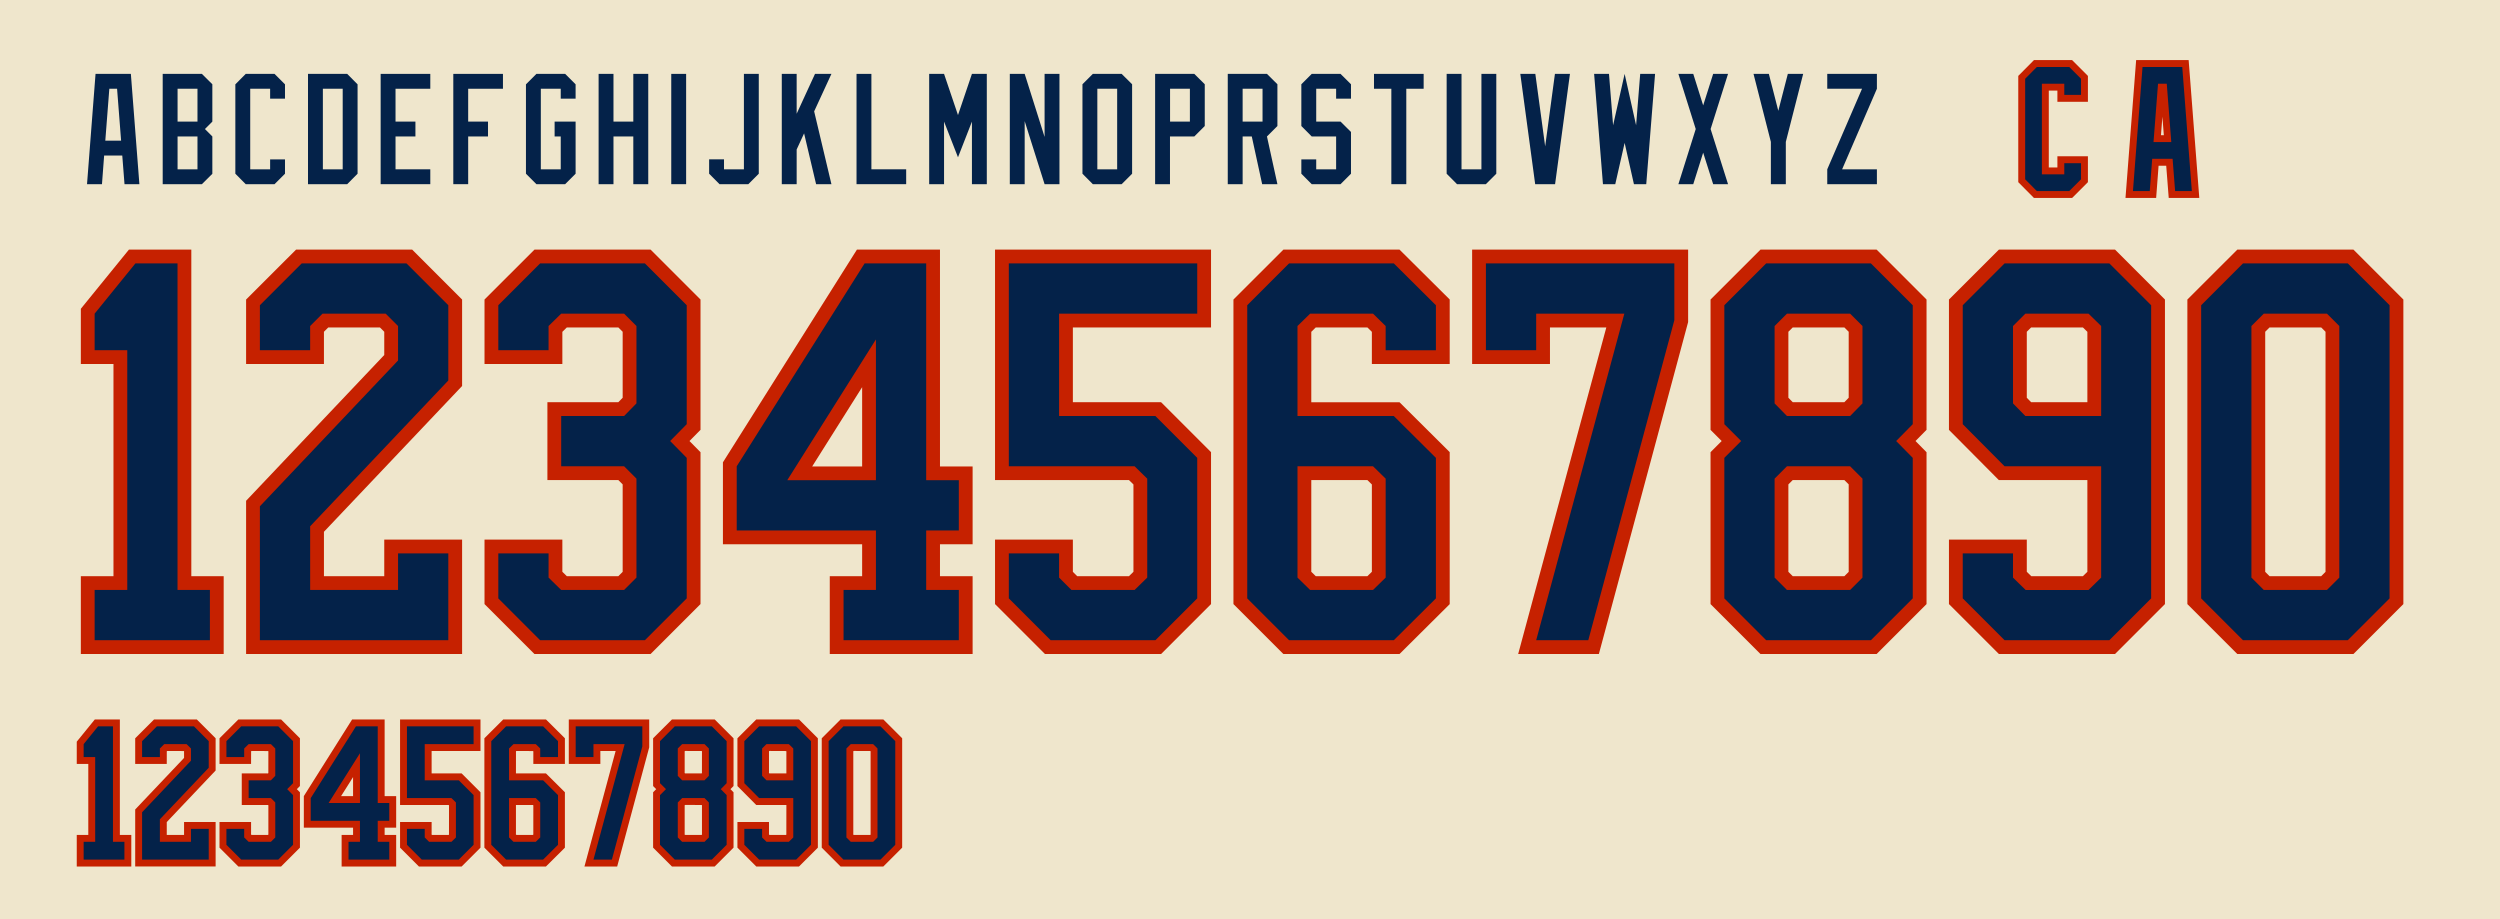 <?xml version="1.0" encoding="UTF-8" standalone="no"?>
<!-- Created with Inkscape (http://www.inkscape.org/) -->

<svg
   width="68in"
   height="25in"
   viewBox="0 0 1727.2 635"
   version="1.1"
   id="svg1"
   inkscape:version="1.4 (86a8ad7, 2024-10-11)"
   sodipodi:docname="Rangers 2012 Winter Classic.svg"
   xmlns:inkscape="http://www.inkscape.org/namespaces/inkscape"
   xmlns:sodipodi="http://sodipodi.sourceforge.net/DTD/sodipodi-0.dtd"
   xmlns="http://www.w3.org/2000/svg"
   xmlns:svg="http://www.w3.org/2000/svg">
  <sodipodi:namedview
     id="namedview1"
     pagecolor="#efe6cc"
     bordercolor="#000000"
     borderopacity="0.25"
     inkscape:showpageshadow="2"
     inkscape:pageopacity="0.0"
     inkscape:pagecheckerboard="0"
     inkscape:deskcolor="#d1d1d1"
     inkscape:document-units="mm"
     showguides="false"
     inkscape:zoom="0.10507209"
     inkscape:cx="2360.2842"
     inkscape:cy="518.69149"
     inkscape:window-width="1920"
     inkscape:window-height="1094"
     inkscape:window-x="-11"
     inkscape:window-y="-11"
     inkscape:window-maximized="1"
     inkscape:current-layer="layer2" />
  <defs
     id="defs1" />
  <g
     inkscape:groupmode="layer"
     id="layer2"
     inkscape:label="Background"
     sodipodi:insensitive="true">
    <rect
       style="fill:#efe6cc;fill-opacity:1;stroke-width:1.159;paint-order:markers stroke fill"
       id="rect127"
       width="1727.2"
       height="635"
       x="2.4414063e-05"
       y="0" />
  </g>
  <g
     inkscape:label="Layer 1"
     inkscape:groupmode="layer"
     id="layer1"
     transform="translate(16.493,33.142)">
    <g
       id="g127"
       inkscape:label="Letters"
       transform="translate(-37.772,-21.404)">
      <path
         style="font-size:109.591px;font-family:'NHL New York Rangers';-inkscape-font-specification:'NHL New York Rangers';letter-spacing:0px;word-spacing:-284.659px;fill:#042249;stroke-width:1.076;paint-order:markers stroke fill"
         d="m 1317.994,49.58 -24.027,55.652 h 24.027 v 10.274 h -34.301 v -10.274 l 24.026,-55.652 h -24.026 V 39.306 h 34.301 z"
         id="path127" />
      <path
         style="font-size:109.591px;font-family:'NHL New York Rangers';-inkscape-font-specification:'NHL New York Rangers';letter-spacing:0px;word-spacing:-284.659px;fill:#042249;stroke-width:1.076;paint-order:markers stroke fill"
         d="m 1267.051,39.306 -11.986,46.983 v 29.217 h -10.328 V 86.289 l -11.987,-46.983 h 10.595 l 6.528,25.525 6.582,-25.525 z"
         id="path126" />
      <path
         style="font-size:109.591px;font-family:'NHL New York Rangers';-inkscape-font-specification:'NHL New York Rangers';letter-spacing:0px;word-spacing:-284.659px;fill:#042249;stroke-width:1.076;paint-order:markers stroke fill"
         d="m 1197.968,61.085 6.903,-21.779 h 10.274 l -12.04,38.1 12.04,38.1 h -10.274 l -6.903,-21.779 -6.849,21.779 h -10.274 l 11.987,-38.1 -11.987,-38.1 h 10.274 z"
         id="path125" />
      <path
         style="font-size:109.591px;font-family:'NHL New York Rangers';-inkscape-font-specification:'NHL New York Rangers';letter-spacing:0px;word-spacing:-284.659px;fill:#042249;stroke-width:1.076;paint-order:markers stroke fill"
         d="m 1151.628,74.837 2.836,-35.531 h 10.274 l -6.1,76.2 h -8.508 l -6.421,-28.521 -6.475,28.521 h -8.508 l -6.1,-76.2 h 10.274 l 2.836,35.531 7.973,-35.531 z"
         id="path124" />
      <path
         style="font-size:109.591px;font-family:'NHL New York Rangers';-inkscape-font-specification:'NHL New York Rangers';letter-spacing:0px;word-spacing:-284.659px;fill:#042249;stroke-width:1.076;paint-order:markers stroke fill"
         d="m 1082.009,39.306 6.796,50.087 6.742,-50.087 h 10.381 l -10.274,76.2 h -13.752 l -10.274,-76.2 z"
         id="path123" />
      <path
         style="font-size:109.591px;font-family:'NHL New York Rangers';-inkscape-font-specification:'NHL New York Rangers';letter-spacing:0px;word-spacing:-284.659px;fill:#042249;stroke-width:1.076;paint-order:markers stroke fill"
         d="M 1044.766,105.232 V 39.306 h 10.274 v 68.976 l -7.224,7.224 h -19.906 l -7.171,-7.224 V 39.306 h 10.274 v 65.926 z"
         id="path122" />
      <path
         style="font-size:109.591px;font-family:'NHL New York Rangers';-inkscape-font-specification:'NHL New York Rangers';letter-spacing:0px;word-spacing:-284.659px;fill:#042249;stroke-width:1.076;paint-order:markers stroke fill"
         d="m 970.546,39.306 h 34.301 V 49.58 H 992.86 V 115.506 H 982.532 V 49.58 h -11.987 z"
         id="path121" />
      <path
         style="font-size:109.591px;font-family:'NHL New York Rangers';-inkscape-font-specification:'NHL New York Rangers';letter-spacing:0px;word-spacing:-284.659px;fill:#042249;stroke-width:1.076;paint-order:markers stroke fill"
         d="M 920.352,75.319 V 46.476 l 7.171,-7.171 h 19.906 l 7.224,7.171 v 9.953 H 944.379 V 49.58 H 930.626 V 72.269 h 16.803 l 7.224,7.171 v 28.843 l -7.224,7.224 h -19.906 l -7.171,-7.224 v -9.9 h 10.274 v 6.849 h 13.752 V 82.543 h -16.856 z"
         id="path120" />
      <path
         id="path118"
         style="font-size:109.591px;font-family:'NHL New York Rangers';-inkscape-font-specification:'NHL New York Rangers';letter-spacing:0px;word-spacing:-284.659px;fill:#042249;stroke-width:1.076;paint-order:markers stroke fill"
         d="M 869.516,39.306 V 115.506 H 879.791 V 82.543 h 6.314 l 7.171,32.963 h 10.541 l -7.224,-32.963 7.224,-7.224 V 46.476 l -7.224,-7.17 z m 10.274,10.274 h 13.752 V 72.269 H 879.791 Z" />
      <path
         id="path116"
         style="font-size:109.591px;font-family:'NHL New York Rangers';-inkscape-font-specification:'NHL New York Rangers';letter-spacing:0px;word-spacing:-284.659px;fill:#042249;stroke-width:1.076;paint-order:markers stroke fill"
         d="m 819.323,39.306 v 76.2 h 10.274 V 82.543 h 16.803 l 7.224,-7.224 V 46.476 l -7.224,-7.17 z m 10.328,10.274 h 13.699 V 72.269 H 829.65 Z" />
      <path
         id="path114"
         style="font-size:109.591px;font-family:'NHL New York Rangers';-inkscape-font-specification:'NHL New York Rangers';letter-spacing:0px;word-spacing:-284.659px;fill:#042249;stroke-width:1.076;paint-order:markers stroke fill"
         d="m 776.3,39.306 -7.171,7.17 v 61.806 l 7.171,7.224 h 19.906 l 7.224,-7.224 V 46.476 l -7.224,-7.17 z m 3.104,10.274 h 13.699 V 105.232 h -13.699 z" />
      <path
         style="font-size:109.591px;font-family:'NHL New York Rangers';-inkscape-font-specification:'NHL New York Rangers';letter-spacing:0px;word-spacing:-284.659px;fill:#042249;stroke-width:1.076;paint-order:markers stroke fill"
         d="M 742.962,39.306 H 753.236 V 115.506 H 742.962 L 729.21,71.948 V 115.506 H 718.936 V 39.306 h 10.274 l 13.752,43.558 z"
         id="path113" />
      <path
         style="font-size:109.591px;font-family:'NHL New York Rangers';-inkscape-font-specification:'NHL New York Rangers';letter-spacing:0px;word-spacing:-284.659px;fill:#042249;stroke-width:1.076;paint-order:markers stroke fill"
         d="M 683.137,96.937 673.505,72.269 v 43.237 H 663.231 V 39.306 h 10.274 l 9.632,28.468 9.632,-28.468 h 10.274 V 115.506 H 692.769 V 72.269 Z"
         id="path112" />
      <path
         style="font-size:109.591px;font-family:'NHL New York Rangers';-inkscape-font-specification:'NHL New York Rangers';letter-spacing:0px;word-spacing:-284.659px;fill:#042249;stroke-width:1.076;paint-order:markers stroke fill"
         d="m 613.037,39.306 h 10.274 v 65.926 h 24.027 v 10.274 h -34.301 z"
         id="path111" />
      <path
         style="font-size:109.591px;font-family:'NHL New York Rangers';-inkscape-font-specification:'NHL New York Rangers';letter-spacing:0px;word-spacing:-284.659px;fill:#042249;stroke-width:1.076;paint-order:markers stroke fill"
         d="m 561.399,39.306 h 10.274 v 27.558 l 12.682,-27.558 h 11.344 l -11.933,25.899 11.933,50.301 H 585.104 l -8.294,-35.103 -5.137,11.13 v 23.973 h -10.274 z"
         id="path110" />
      <path
         style="font-size:109.591px;font-family:'NHL New York Rangers';-inkscape-font-specification:'NHL New York Rangers';letter-spacing:0px;word-spacing:-284.659px;fill:#042249;stroke-width:1.076;paint-order:markers stroke fill"
         d="M 535.232,105.232 V 39.306 h 10.274 v 68.976 l -7.224,7.224 h -19.906 l -7.171,-7.224 v -9.953 h 10.274 v 6.903 z"
         id="path109" />
      <path
         style="font-size:109.591px;font-family:'NHL New York Rangers';-inkscape-font-specification:'NHL New York Rangers';letter-spacing:0px;word-spacing:-284.659px;fill:#042249;stroke-width:1.076;paint-order:markers stroke fill"
         d="m 485.038,39.306 h 10.274 v 76.2 h -10.274 z"
         id="path108" />
      <path
         style="font-size:109.591px;font-family:'NHL New York Rangers';-inkscape-font-specification:'NHL New York Rangers';letter-spacing:0px;word-spacing:-284.659px;fill:#042249;stroke-width:1.076;paint-order:markers stroke fill"
         d="M 458.818,72.269 V 39.306 h 10.328 V 115.506 H 458.818 V 82.543 H 445.119 V 115.506 H 434.845 V 39.306 h 10.274 V 72.269 Z"
         id="path107" />
      <path
         style="font-size:109.591px;font-family:'NHL New York Rangers';-inkscape-font-specification:'NHL New York Rangers';letter-spacing:0px;word-spacing:-284.659px;fill:#042249;stroke-width:1.076;paint-order:markers stroke fill"
         d="M 384.651,108.282 V 46.53 l 7.224,-7.224 h 19.853 l 7.224,7.224 v 9.9 h -10.274 v -6.849 h -13.752 v 55.652 h 13.752 V 82.543 h -4.227 V 72.269 h 14.502 v 36.013 l -7.224,7.224 h -19.853 z"
         id="path106" />
      <path
         style="font-size:109.591px;font-family:'NHL New York Rangers';-inkscape-font-specification:'NHL New York Rangers';letter-spacing:0px;word-spacing:-284.659px;fill:#042249;stroke-width:1.076;paint-order:markers stroke fill"
         d="m 334.458,39.306 h 34.301 V 49.58 H 344.732 V 72.269 h 13.699 v 10.274 h -13.699 v 32.963 h -10.274 z"
         id="path105" />
      <path
         style="font-size:109.591px;font-family:'NHL New York Rangers';-inkscape-font-specification:'NHL New York Rangers';letter-spacing:0px;word-spacing:-284.659px;fill:#042249;stroke-width:1.076;paint-order:markers stroke fill"
         d="m 284.264,39.306 h 34.301 V 49.58 H 294.538 V 72.269 h 13.752 v 10.274 h -13.752 v 22.689 h 24.027 v 10.274 h -34.301 z"
         id="path104" />
      <path
         id="path102"
         style="font-size:109.591px;font-family:'NHL New York Rangers';-inkscape-font-specification:'NHL New York Rangers';letter-spacing:0px;word-spacing:-284.659px;fill:#042249;stroke-width:1.076;paint-order:markers stroke fill"
         d="m 234.07,39.306 v 76.2 h 27.077 l 7.171,-7.224 V 46.53 l -7.171,-7.224 z m 10.274,10.274 h 13.699 V 105.232 h -13.699 z" />
      <path
         style="font-size:109.591px;font-family:'NHL New York Rangers';-inkscape-font-specification:'NHL New York Rangers';letter-spacing:0px;word-spacing:-284.659px;fill:#042249;stroke-width:1.076;paint-order:markers stroke fill"
         d="M 183.877,108.282 V 46.53 l 7.171,-7.224 h 19.906 l 7.224,7.224 v 9.9 h -10.274 v -6.849 h -13.752 v 55.652 h 13.752 v -6.849 h 10.274 v 9.9 l -7.224,7.224 h -19.906 z"
         id="path101" />
      <path
         id="path99"
         style="font-size:109.591px;font-family:'NHL New York Rangers';-inkscape-font-specification:'NHL New York Rangers';letter-spacing:0px;word-spacing:-284.659px;fill:#042249;stroke-width:1.076;paint-order:markers stroke fill"
         d="m 133.684,39.306 v 76.2 h 27.076 l 7.224,-7.171 V 82.543 l -5.137,-5.137 5.137,-5.137 V 46.476 l -7.224,-7.17 z m 10.274,10.274 h 13.753 v 22.689 h -13.753 z m 0,32.963 h 13.753 V 105.232 h -13.753 z" />
      <path
         id="text97"
         style="font-size:109.591px;font-family:'NHL New York Rangers';-inkscape-font-specification:'NHL New York Rangers';letter-spacing:0px;word-spacing:-284.659px;fill:#042249;stroke-width:1.076;paint-order:markers stroke fill"
         d="m 87.289,39.306 -5.886,76.2 h 10.328 l 1.498,-19.799 H 105.751 l 1.552,19.799 h 10.274 l -5.886,-76.2 z m 9.525,10.274 h 5.351 l 2.783,35.853 H 94.032 Z" />
    </g>
    <g
       id="g2"
       inkscape:label="A"
       transform="translate(-518.731,-250.71)">
      <path
         id="path89"
         style="font-size:60.717px;font-family:'NHL New York Rangers';-inkscape-font-specification:'NHL New York Rangers';fill:#c62100;fill-opacity:1;stroke-width:16.143;paint-order:markers stroke fill"
         d="m 1978.019,259.575 c -2.44,31.588 -4.881,63.176 -7.324,94.764 7.061,0 14.121,0 21.182,0 0.562,-7.424 1.124,-14.849 1.685,-22.273 1.757,0 3.514,0 5.271,0 0.578,7.425 1.159,14.849 1.736,22.273 7.04,0 14.081,0 21.121,0 -2.455,-31.751 -4.907,-63.501 -7.359,-95.252 -12.092,0 -24.184,0 -36.275,0 -0.012,0.163 -0.025,0.326 -0.037,0.488 z m 19.164,51.404 c -0.66,0 -1.32,0 -1.98,0 0.33,-4.257 0.66,-8.514 0.99,-12.771 0.33,4.257 0.66,8.514 0.99,12.771 z" />
      <path
         id="path90"
         style="font-size:60.717px;font-family:'NHL New York Rangers';-inkscape-font-specification:'NHL New York Rangers';fill:#042249;fill-opacity:1;stroke-width:16.143;paint-order:markers stroke fill"
         d="m 1982.468,263.85 -6.622,85.725 h 11.619 l 1.685,-22.274 h 14.087 l 1.746,22.274 h 11.558 l -6.622,-85.725 z m 10.716,11.559 h 6.02 l 3.13,40.334 h -12.28 z" />
    </g>
    <g
       id="g1"
       inkscape:label="C"
       transform="translate(-593.015,-148.394)">
      <path
         id="path91"
         style="font-size:60.717px;font-family:'NHL New York Rangers';-inkscape-font-specification:'NHL New York Rangers';fill:#c62100;fill-opacity:1;stroke-width:16.143;paint-order:markers stroke fill"
         d="m 1981.592,156.928 c -3.562,3.589 -7.124,7.177 -10.688,10.764 0,24.469 0,48.939 0,73.408 3.616,3.64 7.23,7.281 10.844,10.922 8.783,0 17.567,0 26.35,0 3.642,-3.639 7.283,-7.28 10.922,-10.922 0,-5.956 0,-11.913 0,-17.869 -7.029,0 -14.057,0 -21.086,0 0,2.569 0,5.138 0,7.707 -1.981,0 -3.962,0 -5.943,0 0,-17.694 0,-35.388 0,-53.082 1.981,0 3.962,0 5.943,0 0,2.568 0,5.137 0,7.705 7.029,0 14.057,0 21.086,0 0,-5.956 0,-11.913 0,-17.869 -3.639,-3.642 -7.28,-7.283 -10.922,-10.922 -8.783,0 -17.566,0 -26.35,0 -0.052,0.053 -0.104,0.105 -0.156,0.158 z" />
      <path
         style="font-size:60.717px;font-family:'NHL New York Rangers';-inkscape-font-specification:'NHL New York Rangers';fill:#042249;fill-opacity:1;stroke-width:16.143;paint-order:markers stroke fill"
         d="m 1975.668,239.131 v -69.471 l 8.067,-8.127 h 22.394 l 8.127,8.127 v 11.137 h -11.559 v -7.706 h -15.471 v 62.608 h 15.471 v -7.706 h 11.559 v 11.137 l -8.127,8.127 h -22.394 z"
         id="path92" />
    </g>
    <g
       id="g35"
       inkscape:label="Backs"
       transform="translate(-59.987,445.392)">
      <g
         id="g34"
         inkscape:label="4"
         transform="translate(205.099,-469.776)">
        <path
           id="path55"
           style="font-size:127px;font-family:'NHL New York Rangers';-inkscape-font-specification:'NHL New York Rangers';fill:#c62100;fill-opacity:1;stroke-width:48.754;paint-order:markers stroke fill"
           d="m 430.279,163.938 c -30.805,48.905 -61.618,97.805 -92.428,146.707 0,18.877 0,37.754 0,56.631 32.059,0 64.118,0 96.178,0 0,7.344 0,14.689 0,22.033 -7.454,0 -14.909,0 -22.363,0 0,17.927 0,35.854 0,53.781 32.896,0 65.792,0 98.688,0 0,-17.927 0,-35.854 0,-53.781 -7.515,0 -15.03,0 -22.545,0 0,-7.344 0,-14.689 0,-22.033 7.515,0 15.03,0 22.545,0 0,-17.926 0,-35.853 0,-53.779 -7.515,0 -15.03,0 -22.545,0 0,-49.937 0,-99.874 0,-149.811 -19.124,0 -38.249,0 -57.373,0 -0.052,0.084 -0.104,0.168 -0.156,0.252 z m 3.75,149.559 c -11.504,0 -23.008,0 -34.512,0 11.504,-18.256 23.008,-36.512 34.512,-54.768 0,18.256 0,36.512 0,54.768 z" />
        <path
           id="path65"
           style="font-size:127px;font-family:'NHL New York Rangers';-inkscape-font-specification:'NHL New York Rangers';fill:#042249;fill-opacity:1;stroke-width:48.754;paint-order:markers stroke fill"
           d="m 435.738,173.213 -88.359,140.174 v 44.361 h 96.177 v 41.089 h -22.362 v 34.725 h 79.632 V 398.837 H 478.281 v -41.089 h 22.544 V 323.023 H 478.281 V 173.213 Z m 7.818,52.543 v 97.268 h -61.269 z" />
      </g>
      <g
         id="g33"
         inkscape:label="2"
         transform="translate(46.751,-469.776)">
        <path
           id="path57"
           style="font-size:127px;font-family:'NHL New York Rangers';-inkscape-font-specification:'NHL New York Rangers';fill:#c62100;fill-opacity:1;stroke-width:48.754;paint-order:markers stroke fill"
           d="m 201.144,163.838 c -11.461,11.447 -22.918,22.897 -34.377,34.346 0,14.851 0,29.702 0,44.553 17.926,0 35.853,0 53.779,0 0,-7.427 0,-14.854 0,-22.281 0.997,-0.997 1.995,-1.993 2.992,-2.99 11.896,0 23.792,0 35.688,0 0.997,0.997 1.993,1.993 2.99,2.99 0,5.35 0,10.699 0,16.049 -31.816,33.574 -63.633,67.147 -95.449,100.721 0,35.288 0,70.577 0,105.865 49.743,0 99.487,0 149.23,0 0,-26.35 0,-52.701 0,-79.051 -17.927,0 -35.854,0 -53.781,0 0,8.424 0,16.848 0,25.271 -13.89,0 -27.78,0 -41.67,0 0,-10.225 0,-20.449 0,-30.674 31.817,-33.574 63.634,-67.149 95.451,-100.723 0,-19.91 0,-39.82 0,-59.73 -11.498,-11.501 -22.997,-23 -34.498,-34.498 -26.734,0 -53.467,0 -80.201,0 -0.051,0.051 -0.103,0.102 -0.154,0.152 z" />
        <path
           style="font-size:127px;font-family:'NHL New York Rangers';-inkscape-font-specification:'NHL New York Rangers';fill:#042249;fill-opacity:1;stroke-width:48.754;paint-order:markers stroke fill"
           d="m 176.295,341.022 95.45,-100.722 v -23.817 l -8.545,-8.545 H 219.565 l -8.545,8.545 v 16.726 h -34.725 v -31.089 l 28.908,-28.908 h 72.36 l 28.908,28.908 v 51.997 l -95.45,100.722 v 43.998 h 60.724 v -25.271 h 34.725 v 59.997 H 176.295 Z"
           id="path67" />
      </g>
      <g
         id="g32"
         inkscape:label="0"
         transform="translate(140.154,22.577)">
        <path
           id="path18"
           style="font-size:372.344px;font-family:'NHL New York Rangers';-inkscape-font-specification:'NHL New York Rangers';letter-spacing:0px;word-spacing:-967.151px;fill:#c62100;fill-opacity:1;stroke-width:3.655;paint-order:markers stroke fill"
           d="m 1448.924,-328.516 c -11.46,11.446 -22.916,22.896 -34.375,34.344 0,70.137 0,140.273 0,210.41 11.497,11.501 22.996,23 34.496,34.498 26.745,0 53.49,0 80.234,0 11.501,-11.498 23,-22.997 34.498,-34.498 0,-70.137 0,-140.273 0,-210.41 -11.498,-11.5 -22.997,-22.999 -34.498,-34.496 -26.734,0 -53.468,0 -80.201,0 -0.051,0.051 -0.103,0.102 -0.154,0.152 z m 58.084,53.627 c 0.997,0.997 1.994,1.993 2.99,2.99 0,55.288 0,110.576 0,165.863 -0.997,0.997 -1.993,1.993 -2.99,2.99 -11.896,0 -23.793,0 -35.689,0 -0.997,-0.997 -1.994,-1.993 -2.99,-2.99 0,-55.288 0,-110.576 0,-165.863 0.997,-0.997 1.994,-1.993 2.99,-2.99 11.896,0 23.793,0 35.689,0 z" />
        <path
           id="path17"
           style="font-size:372.344px;font-family:'NHL New York Rangers';-inkscape-font-specification:'NHL New York Rangers';letter-spacing:0px;word-spacing:-967.151px;fill:#042249;stroke-width:3.655;paint-order:markers stroke fill"
           d="m 1452.983,-319.141 -28.907,28.908 v 202.535 l 28.907,28.907 h 72.36 l 28.908,-28.907 V -290.234 l -28.908,-28.908 z m 14.363,34.726 h 43.634 l 8.545,8.545 v 173.809 l -8.545,8.545 h -43.634 l -8.545,-8.545 v -173.809 z" />
      </g>
      <g
         id="g31"
         inkscape:label="9"
         transform="translate(170.519,22.577)">
        <path
           id="path19"
           style="font-size:372.344px;font-family:'NHL New York Rangers';-inkscape-font-specification:'NHL New York Rangers';letter-spacing:0px;word-spacing:-967.151px;fill:#c62100;fill-opacity:1;stroke-width:3.655;paint-order:markers stroke fill"
           d="m 1253.844,-328.516 c -11.461,11.446 -22.918,22.896 -34.377,34.344 0,30.018 0,60.035 0,90.053 11.488,11.559 22.976,23.119 34.463,34.68 20.389,0 40.779,0 61.168,0 0,21.122 0,42.243 0,63.365 -1.029,1.01 -2.059,2.02 -3.088,3.029 -11.891,0 -23.783,0 -35.674,0 -1.03,-1.011 -2.06,-2.022 -3.09,-3.033 0,-7.413 0,-14.826 0,-22.238 -17.926,0 -35.853,0 -53.779,0 0,14.852 0,29.703 0,44.555 11.498,11.501 22.997,23 34.498,34.498 26.745,0 53.49,0 80.234,0 11.501,-11.498 23,-22.997 34.498,-34.498 0,-70.137 0,-140.273 0,-210.41 -11.498,-11.5 -22.997,-22.999 -34.498,-34.496 -26.734,0 -53.467,0 -80.201,0 -0.051,0.051 -0.103,0.102 -0.154,0.152 z m 58.166,53.627 c 1.029,1.01 2.059,2.02 3.088,3.029 0,16.214 0,32.427 0,48.641 -12.94,0 -25.879,0 -38.818,0 -1.011,-1.03 -2.022,-2.06 -3.033,-3.09 0,-15.197 0,-30.393 0,-45.59 0.997,-0.997 1.995,-1.993 2.992,-2.99 11.924,0 23.848,0 35.772,0 z" />
        <path
           id="path15"
           style="font-size:372.344px;font-family:'NHL New York Rangers';-inkscape-font-specification:'NHL New York Rangers';letter-spacing:0px;word-spacing:-967.151px;fill:#042249;stroke-width:3.655;paint-order:markers stroke fill"
           d="m 1257.902,-319.141 -28.907,28.908 v 82.177 l 28.907,29.089 h 66.724 v 76.905 l -8.727,8.545 h -43.452 l -8.727,-8.545 v -16.727 h -34.725 v 31.09 l 28.907,28.907 h 72.36 l 28.907,-28.907 V -290.234 l -28.907,-28.908 z m 14.363,34.726 h 43.634 l 8.727,8.545 v 62.179 h -52.361 l -8.545,-8.727 v -53.452 z" />
      </g>
      <g
         id="g30"
         inkscape:label="8"
         transform="translate(200.884,22.577)">
        <path
           id="path20"
           style="font-size:372.344px;font-family:'NHL New York Rangers';-inkscape-font-specification:'NHL New York Rangers';letter-spacing:0px;word-spacing:-967.151px;fill:#c62100;fill-opacity:1;stroke-width:3.655;paint-order:markers stroke fill"
           d="m 1058.764,-328.516 c -11.461,11.446 -22.918,22.896 -34.377,34.344 0,30.018 0,60.035 0,90.053 2.563,2.566 5.126,5.133 7.689,7.699 -2.563,2.566 -5.126,5.132 -7.689,7.697 0,34.987 0,69.974 0,104.961 11.498,11.501 22.997,23 34.498,34.498 26.745,0 53.489,0 80.234,0 11.5,-11.498 22.999,-22.997 34.496,-34.498 0,-34.975 0,-69.951 0,-104.926 -2.541,-2.577 -5.081,-5.155 -7.621,-7.732 2.541,-2.578 5.08,-5.157 7.621,-7.734 0,-30.006 0,-60.012 0,-90.018 -11.497,-11.5 -22.996,-22.999 -34.496,-34.496 -26.734,0 -53.467,0 -80.201,0 -0.051,0.051 -0.103,0.102 -0.154,0.152 z m 58.082,53.627 c 0.997,0.997 1.994,1.993 2.99,2.99 0,15.197 0,30.393 0,45.59 -1.011,1.03 -2.022,2.06 -3.033,3.09 -11.868,0 -23.736,0 -35.603,0 -1.011,-1.03 -2.022,-2.06 -3.033,-3.09 0,-15.197 0,-30.393 0,-45.59 0.997,-0.997 1.994,-1.993 2.99,-2.99 11.896,0 23.793,0 35.69,0 z m 0,105.449 c 0.997,0.997 1.994,1.993 2.99,2.99 0,20.138 0,40.276 0,60.414 -0.997,0.997 -1.994,1.993 -2.99,2.99 -11.896,0 -23.793,0 -35.69,0 -0.997,-0.997 -1.993,-1.993 -2.99,-2.99 0,-20.138 0,-40.276 0,-60.414 0.997,-0.997 1.994,-1.993 2.99,-2.99 11.896,0 23.793,0 35.69,0 z" />
        <path
           id="path12"
           style="font-size:372.344px;font-family:'NHL New York Rangers';-inkscape-font-specification:'NHL New York Rangers';letter-spacing:0px;word-spacing:-967.151px;fill:#042249;stroke-width:3.655;paint-order:markers stroke fill"
           d="m 1062.821,-319.141 -28.907,28.908 v 82.177 l 11.636,11.636 -11.636,11.635 v 97.086 l 28.907,28.907 h 72.36 l 28.907,-28.907 v -97.086 l -11.454,-11.635 11.454,-11.636 v -82.177 l -28.907,-28.908 z m 14.363,34.726 h 43.634 l 8.545,8.545 v 53.452 l -8.545,8.727 h -43.634 l -8.545,-8.727 v -53.452 z m 0,105.449 h 43.634 l 8.545,8.545 v 68.36 l -8.545,8.545 h -43.634 l -8.545,-8.545 v -68.36 z" />
      </g>
      <g
         id="g29"
         inkscape:label="7"
         transform="translate(231.249,22.577)">
        <path
           id="path21"
           style="font-size:372.344px;font-family:'NHL New York Rangers';-inkscape-font-specification:'NHL New York Rangers';letter-spacing:0px;word-spacing:-967.151px;fill:#c62100;fill-opacity:1;stroke-width:3.655;paint-order:markers stroke fill"
           d="m 829.307,-328.139 c 0,26.174 0,52.348 0,78.521 17.926,0 35.853,0 53.779,0 0,-8.424 0,-16.848 0,-25.271 12.978,0 25.956,0 38.934,0 -20.302,75.208 -40.605,150.416 -60.906,225.625 18.585,0 37.171,0 55.756,0 20.555,-76.447 41.111,-152.894 61.666,-229.342 0,-16.688 0,-33.375 0,-50.062 -49.743,0 -99.486,0 -149.229,0 0,0.176 0,0.353 0,0.529 z" />
        <path
           style="font-size:372.344px;font-family:'NHL New York Rangers';-inkscape-font-specification:'NHL New York Rangers';letter-spacing:0px;word-spacing:-967.151px;fill:#042249;stroke-width:3.655;paint-order:markers stroke fill"
           d="M 873.559,-58.791 934.464,-284.416 H 873.559 v 25.271 h -34.725 v -59.997 h 130.175 v 39.271 L 909.557,-58.791 Z"
           id="path11" />
      </g>
      <g
         id="g28"
         inkscape:label="6"
         transform="translate(261.613,22.577)">
        <path
           id="path22"
           style="font-size:372.344px;font-family:'NHL New York Rangers';-inkscape-font-specification:'NHL New York Rangers';letter-spacing:0px;word-spacing:-967.151px;fill:#c62100;fill-opacity:1;stroke-width:3.655;paint-order:markers stroke fill"
           d="m 668.42,-328.516 c -11.461,11.446 -22.918,22.896 -34.377,34.344 0,70.137 0,140.273 0,210.41 11.498,11.501 22.997,23 34.498,34.498 26.745,0 53.49,0 80.234,0 11.559,-11.488 23.119,-22.976 34.68,-34.463 0,-35.01 0,-70.021 0,-105.031 -11.561,-11.486 -23.121,-22.973 -34.68,-34.461 -20.317,0 -40.634,0 -60.951,0 0,-16.214 0,-32.427 0,-48.641 1.029,-1.01 2.059,-2.02 3.088,-3.029 11.891,0 23.783,0 35.674,0 1.03,1.011 2.06,2.022 3.09,3.033 0,7.413 0,14.826 0,22.238 17.926,0 35.853,0 53.779,0 0,-14.863 0,-29.727 0,-44.59 -11.561,-11.486 -23.121,-22.973 -34.68,-34.461 -26.734,0 -53.467,0 -80.201,0 -0.051,0.051 -0.103,0.102 -0.154,0.152 z m 58.166,159.076 c 1.03,1.011 2.06,2.022 3.09,3.033 0,20.109 0,40.219 0,60.328 -1.03,1.011 -2.06,2.022 -3.09,3.033 -11.891,0 -23.783,0 -35.674,0 -1.029,-1.01 -2.059,-2.02 -3.088,-3.029 0,-21.122 0,-42.243 0,-63.365 12.921,0 25.841,0 38.762,0 z" />
        <path
           id="path10"
           style="font-size:372.344px;font-family:'NHL New York Rangers';-inkscape-font-specification:'NHL New York Rangers';letter-spacing:0px;word-spacing:-967.151px;fill:#042249;stroke-width:3.655;paint-order:markers stroke fill"
           d="m 672.478,-319.141 -28.907,28.908 v 202.535 l 28.907,28.907 h 72.36 l 29.089,-28.907 v -97.086 l -29.089,-28.907 h -66.542 v -62.179 l 8.727,-8.545 h 43.452 l 8.727,8.545 v 16.726 h 34.725 v -31.089 l -29.089,-28.908 z m 5.818,140.174 h 52.179 l 8.727,8.545 v 68.36 l -8.727,8.545 h -43.452 l -8.727,-8.545 z" />
      </g>
      <g
         id="g27"
         inkscape:label="5"
         transform="translate(291.976,22.577)">
        <path
           id="path23"
           style="font-size:372.344px;font-family:'NHL New York Rangers';-inkscape-font-specification:'NHL New York Rangers';letter-spacing:0px;word-spacing:-967.151px;fill:#c62100;fill-opacity:1;stroke-width:3.655;paint-order:markers stroke fill"
           d="m 438.963,-328.139 c 0,52.9 0,105.799 0,158.699 30.848,0 61.695,0 92.543,0 1.029,1.01 2.059,2.02 3.088,3.029 0,20.112 0,40.224 0,60.336 -1.029,1.01 -2.059,2.02 -3.088,3.029 -11.924,0 -23.849,0 -35.773,0 -0.997,-0.997 -1.993,-1.993 -2.99,-2.99 0,-7.427 0,-14.854 0,-22.281 -17.926,0 -35.853,0 -53.779,0 0,14.852 0,29.703 0,44.555 11.498,11.501 22.997,23 34.498,34.498 26.745,0 53.49,0 80.234,0 11.501,-11.498 23,-22.997 34.498,-34.498 0,-34.987 0,-69.974 0,-104.961 -11.498,-11.5 -22.997,-22.999 -34.498,-34.496 -20.318,0 -40.635,0 -60.953,0 0,-17.223 0,-34.447 0,-51.67 31.817,0 63.634,0 95.451,0 0,-17.926 0,-35.853 0,-53.779 -49.743,0 -99.487,0 -149.23,0 0,0.176 0,0.353 0,0.529 z" />
        <path
           style="font-size:372.344px;font-family:'NHL New York Rangers';-inkscape-font-specification:'NHL New York Rangers';letter-spacing:0px;word-spacing:-967.151px;fill:#042249;stroke-width:3.655;paint-order:markers stroke fill"
           d="m 448.49,-319.141 h 130.175 v 34.725 h -95.45 v 70.724 h 66.542 l 28.908,28.908 v 97.086 l -28.908,28.908 H 477.398 L 448.49,-87.699 V -118.788 h 34.725 v 16.726 l 8.545,8.545 h 43.634 l 8.727,-8.545 v -68.36 l -8.727,-8.545 h -86.904 z"
           id="path8" />
      </g>
      <g
         id="g26"
         inkscape:label="3"
         transform="translate(134.352,22.577)">
        <path
           id="path24"
           style="font-size:372.344px;font-family:'NHL New York Rangers';-inkscape-font-specification:'NHL New York Rangers';letter-spacing:0px;word-spacing:-967.151px;fill:#c62100;fill-opacity:1;stroke-width:3.655;paint-order:markers stroke fill"
           d="m 278.258,-328.516 c -11.46,11.446 -22.916,22.896 -34.375,34.344 0,14.852 0,29.703 0,44.555 17.926,0 35.853,0 53.779,0 0,-7.413 0,-14.827 0,-22.24 1.029,-1.01 2.059,-2.021 3.088,-3.031 11.864,0 23.728,0 35.592,0 0.997,0.997 1.993,1.993 2.99,2.99 0,15.197 0,30.393 0,45.59 -1.011,1.03 -2.022,2.06 -3.033,3.09 -16.322,0 -32.643,0 -48.965,0 0,17.926 0,35.853 0,53.779 16.336,0 32.672,0 49.008,0 0.997,0.997 1.993,1.993 2.99,2.99 0,20.138 0,40.276 0,60.414 -0.997,0.997 -1.993,1.993 -2.99,2.99 -11.864,0 -23.728,0 -35.592,0 -1.029,-1.01 -2.059,-2.021 -3.088,-3.031 0,-7.413 0,-14.827 0,-22.24 -17.926,0 -35.853,0 -53.779,0 0,14.852 0,29.703 0,44.555 11.497,11.501 22.996,23 34.496,34.498 26.745,0 53.491,0 80.236,0 11.5,-11.498 22.999,-22.997 34.496,-34.498 0,-34.975 0,-69.951 0,-104.926 -2.541,-2.577 -5.081,-5.155 -7.621,-7.732 2.54,-2.578 5.08,-5.157 7.621,-7.734 0,-30.006 0,-60.012 0,-90.018 -11.497,-11.5 -22.996,-22.999 -34.496,-34.496 -26.734,0 -53.469,0 -80.203,0 -0.051,0.051 -0.103,0.102 -0.154,0.152 z" />
        <path
           style="font-size:372.344px;font-family:'NHL New York Rangers';-inkscape-font-specification:'NHL New York Rangers';letter-spacing:0px;word-spacing:-967.151px;fill:#042249;stroke-width:3.655;paint-order:markers stroke fill"
           d="m 253.41,-290.234 28.908,-28.908 h 72.36 l 28.908,28.908 v 82.177 l -11.454,11.636 11.454,11.636 v 97.086 l -28.908,28.908 H 282.317 L 253.41,-87.699 V -118.788 h 34.725 v 16.726 l 8.727,8.545 H 340.314 l 8.545,-8.545 v -68.36 l -8.545,-8.545 h -43.452 v -34.725 H 340.314 l 8.545,-8.727 v -53.452 l -8.545,-8.545 h -43.452 l -8.727,8.545 v 16.726 H 253.41 Z"
           id="path7" />
      </g>
      <g
         id="g25"
         inkscape:label="1"
         transform="translate(0,22.577)">
        <path
           id="path25"
           style="font-size:372.344px;font-family:'NHL New York Rangers';-inkscape-font-specification:'NHL New York Rangers';letter-spacing:0px;word-spacing:-967.151px;fill:#c62100;fill-opacity:1;stroke-width:3.655;paint-order:markers stroke fill"
           d="m 132.42,-328.479 c -11.029,13.559 -22.05,27.126 -33.076,40.688 0,12.725 0,25.449 0,38.174 7.515,0 15.03,0 22.545,0 0,48.857 0,97.715 0,146.572 -7.515,0 -15.03,0 -22.545,0 0,17.927 0,35.854 0,53.781 32.896,0 65.792,0 98.688,0 0,-17.927 0,-35.854 0,-53.781 -7.454,0 -14.909,0 -22.363,0 0,-75.208 0,-150.415 0,-225.623 -14.363,0 -28.727,0 -43.09,0 -0.053,0.063 -0.105,0.126 -0.158,0.189 z" />
        <path
           style="font-size:372.344px;font-family:'NHL New York Rangers';-inkscape-font-specification:'NHL New York Rangers';letter-spacing:0px;word-spacing:-967.151px;fill:#042249;stroke-width:3.655;paint-order:markers stroke fill"
           d="m 108.872,-284.416 28.18,-34.725 h 29.089 v 225.624 h 22.362 v 34.725 h -79.632 v -34.725 h 22.544 V -259.144 h -22.544 z"
           id="text2" />
      </g>
    </g>
    <g
       id="g97"
       inkscape:label="Sleeves"
       transform="translate(35.307,467.613)">
      <g
         id="g90"
         inkscape:label="4">
        <path
           id="path76"
           style="font-size:127px;font-family:'NHL New York Rangers';-inkscape-font-specification:'NHL New York Rangers';fill:#c62100;fill-opacity:1;stroke-width:17.242;paint-order:markers stroke fill"
           d="M 191.32,-3.459 C 180.254,14.115 169.182,31.686 158.111,49.258 c 0,7.274 0,14.548 0,21.822 11.338,0 22.676,0 34.014,0 0,1.668 0,3.336 0,5.004 -2.636,0 -5.272,0 -7.908,0 0,7.27 0,14.539 0,21.809 12.563,0 25.126,0 37.689,0 0,-7.27 0,-14.539 0,-21.809 -2.658,0 -5.315,0 -7.973,0 0,-1.668 0,-3.336 0,-5.004 2.658,0 5.315,0 7.973,0 0,-7.27 0,-14.539 0,-21.809 -2.658,0 -5.315,0 -7.973,0 0,-17.66 0,-35.32 0,-52.98 -7.486,0 -14.973,0 -22.459,0 -0.051,0.083 -0.103,0.167 -0.154,0.25 z M 192.125,49.271 c -2.762,0 -5.525,0 -8.287,0 2.762,-4.383 5.525,-8.767 8.287,-13.15 0,4.383 0,8.767 0,13.15 z" />
        <path
           id="path56"
           style="font-size:127px;font-family:'NHL New York Rangers';-inkscape-font-specification:'NHL New York Rangers';fill:#042249;fill-opacity:1;stroke-width:17.242;paint-order:markers stroke fill"
           d="M 194.124,1.054 162.875,50.628 v 15.689 h 34.014 v 14.531 h -7.909 v 12.281 h 28.162 V 80.848 h -7.973 V 66.317 h 7.973 V 54.036 h -7.973 V 1.054 Z M 196.889,19.637 v 34.399 h -21.668 z" />
      </g>
      <g
         id="g88"
         inkscape:label="2">
        <path
           id="path77"
           style="font-size:127px;font-family:'NHL New York Rangers';-inkscape-font-specification:'NHL New York Rangers';fill:#c62100;fill-opacity:1;stroke-width:17.242;paint-order:markers stroke fill"
           d="m 54.484,-3.557 c -4.295,4.287 -8.586,8.577 -12.879,12.865 0,5.91 0,11.819 0,17.729 7.267,0 14.534,0 21.801,0 0.021,-2.915 -0.018,-5.83 0.027,-8.744 0.308,-0.434 0.957,-0.08 1.422,-0.194 3.441,0.001 6.882,-0.013 10.322,0.024 0.438,0.297 0.06,0.887 0.184,1.321 0,1.146 0,2.292 0,3.438 -11.252,11.874 -22.504,23.748 -33.756,35.621 0,13.13 0,26.259 0,39.389 18.521,0 37.043,0 55.564,0 0,-10.249 0,-20.497 0,-30.746 -7.27,0 -14.539,0 -21.809,0 0,2.979 0,5.958 0,8.938 -3.983,0 -7.966,0 -11.949,0 0,-2.965 0,-5.931 0,-8.896 11.253,-11.874 22.505,-23.748 33.758,-35.621 0,-7.419 0,-14.839 0,-22.258 -4.338,-4.341 -8.678,-8.68 -13.02,-13.018 -9.837,0 -19.674,0 -29.512,0 -0.051,0.051 -0.103,0.102 -0.154,0.152 z" />
        <path
           style="font-size:127px;font-family:'NHL New York Rangers';-inkscape-font-specification:'NHL New York Rangers';fill:#042249;fill-opacity:1;stroke-width:17.242;paint-order:markers stroke fill"
           d="M 46.368,60.402 80.125,24.78 V 16.357 L 77.103,13.335 H 61.671 l -3.022,3.022 v 5.915 H 46.368 V 11.278 L 56.592,1.054 H 82.182 L 92.406,11.278 V 29.667 L 58.649,65.288 v 15.56 h 21.476 v -8.937 h 12.281 v 21.218 h -46.037 z"
           id="path58" />
      </g>
      <g
         id="g96"
         inkscape:label="8">
        <path
           id="path78"
           style="font-size:372.344px;font-family:'NHL New York Rangers';-inkscape-font-specification:'NHL New York Rangers';letter-spacing:0px;word-spacing:-967.151px;fill:#c62100;fill-opacity:1;stroke-width:1.293;paint-order:markers stroke fill"
           d="m 528.805,-3.557 c -4.295,4.287 -8.586,8.577 -12.879,12.865 0,25.189 0,50.378 0,75.566 4.338,4.341 8.677,8.68 13.018,13.018 9.842,0 19.685,0 29.527,0 4.341,-4.338 8.681,-8.677 13.02,-13.018 0,-25.189 0,-50.378 0,-75.566 -4.338,-4.341 -8.678,-8.68 -13.02,-13.018 -9.837,0 -19.674,0 -29.512,0 -0.051,0.051 -0.103,0.102 -0.154,0.152 z m 9.414,21.625 c 3.747,0.067 7.498,0.016 11.246,0.031 0.479,0.284 0.098,0.898 0.217,1.345 0,18.808 0,37.616 0,56.425 -0.287,0.475 -0.898,0.097 -1.345,0.215 -3.462,0 -6.925,0 -10.387,0 -0.458,-0.259 -0.11,-0.968 -0.217,-1.443 0,-18.773 0,-37.547 0,-56.32 0.11,-0.149 0.275,-0.353 0.486,-0.252 z" />
        <path
           id="path59"
           style="font-size:372.344px;font-family:'NHL New York Rangers';-inkscape-font-specification:'NHL New York Rangers';letter-spacing:0px;word-spacing:-967.151px;fill:#042249;stroke-width:1.293;paint-order:markers stroke fill"
           d="M 530.912,1.054 520.689,11.278 v 71.628 l 10.223,10.223 h 25.591 L 566.726,82.906 V 11.278 L 556.503,1.054 Z m 5.08,12.281 h 15.432 l 3.022,3.022 v 61.469 l -3.022,3.022 h -15.432 l -3.022,-3.022 V 16.357 Z" />
      </g>
      <g
         id="g95"
         inkscape:label="9">
        <path
           id="path79"
           style="font-size:372.344px;font-family:'NHL New York Rangers';-inkscape-font-specification:'NHL New York Rangers';letter-spacing:0px;word-spacing:-967.151px;fill:#c62100;fill-opacity:1;stroke-width:1.293;paint-order:markers stroke fill"
           d="m 470.551,-3.557 c -4.295,4.287 -8.586,8.577 -12.879,12.865 -10e-6,11 0,22 0,33 4.334,4.36 8.667,8.722 13,13.084 6.94,0 13.88,0 20.82,0 -0.002,6.824 0.022,13.647 -0.023,20.471 -0.29,0.481 -0.91,0.104 -1.363,0.221 -3.468,-0.002 -6.937,0.021 -10.405,-0.024 -0.483,-0.281 -0.103,-0.894 -0.221,-1.341 0,-2.524 0,-5.049 0,-7.573 -7.27,0 -14.539,0 -21.809,0 -10e-6,5.91 0,11.819 0,17.729 4.338,4.341 8.677,8.68 13.018,13.018 9.843,0 19.686,0 29.529,0 4.341,-4.338 8.68,-8.677 13.018,-13.018 0,-25.189 0,-50.378 0,-75.566 -4.338,-4.341 -8.677,-8.68 -13.018,-13.018 -9.838,0 -19.676,0 -29.514,0 -0.051,0.051 -0.103,0.102 -0.154,0.152 z m 9.408,21.625 c 3.768,0.085 7.541,-0.018 11.311,0.055 0.487,0.278 0.104,0.894 0.223,1.341 0,4.707 0,9.413 0,14.12 -3.93,-0.002 -7.861,0.021 -11.791,-0.021 -0.491,-0.319 -0.096,-0.982 -0.221,-1.464 0,-4.592 0,-9.184 0,-13.776 0.11,-0.144 0.268,-0.358 0.479,-0.254 z" />
        <path
           id="path60"
           style="font-size:372.344px;font-family:'NHL New York Rangers';-inkscape-font-specification:'NHL New York Rangers';letter-spacing:0px;word-spacing:-967.151px;fill:#042249;stroke-width:1.293;paint-order:markers stroke fill"
           d="M 472.659,1.054 462.435,11.278 v 29.063 l 10.223,10.288 h 23.597 v 27.198 l -3.086,3.022 h -15.367 l -3.086,-3.022 V 71.911 H 462.435 v 10.995 l 10.223,10.223 h 25.591 L 508.473,82.906 V 11.278 L 498.249,1.054 Z m 5.08,12.281 h 15.432 l 3.086,3.022 v 21.99 h -18.518 l -3.022,-3.086 V 16.357 Z" />
      </g>
      <g
         id="g94"
         inkscape:label="8">
        <path
           id="path80"
           style="font-size:372.344px;font-family:'NHL New York Rangers';-inkscape-font-specification:'NHL New York Rangers';letter-spacing:0px;word-spacing:-967.151px;fill:#c62100;fill-opacity:1;stroke-width:1.293;paint-order:markers stroke fill"
           d="m 412.299,-3.557 c -4.295,4.287 -8.587,8.577 -12.881,12.865 0,11 0,22 0,33 0.715,0.715 1.428,1.431 2.143,2.146 -0.714,0.715 -1.428,1.431 -2.143,2.146 0,12.758 0,25.516 0,38.273 4.338,4.341 8.678,8.68 13.02,13.018 9.842,0 19.685,0 29.527,0 4.341,-4.338 8.681,-8.677 13.02,-13.018 0,-12.752 -10e-6,-25.504 0,-38.256 -0.712,-0.721 -1.423,-1.443 -2.135,-2.164 0.712,-0.721 1.423,-1.443 2.135,-2.164 0,-10.994 -10e-6,-21.988 0,-32.982 -4.338,-4.341 -8.678,-8.68 -13.02,-13.018 -9.837,0 -19.674,0 -29.512,0 -0.051,0.051 -0.103,0.102 -0.154,0.152 z m 9.406,21.625 c 3.749,0.067 7.503,0.016 11.254,0.031 0.471,0.273 0.102,0.899 0.217,1.343 -0.002,4.639 0.019,9.278 -0.022,13.916 -0.278,0.485 -0.896,0.108 -1.341,0.225 -3.457,7.55e-4 -6.915,0.015 -10.372,-0.026 -0.474,-0.296 -0.098,-0.908 -0.215,-1.361 0,-4.625 0,-9.251 0,-13.876 0.11,-0.144 0.268,-0.358 0.479,-0.254 z m 0,37.293 c 3.749,0.067 7.503,0.016 11.254,0.031 0.471,0.273 0.102,0.899 0.217,1.343 0,6.376 0,12.753 0,19.129 -0.274,0.47 -0.898,0.106 -1.343,0.219 -3.474,-0.002 -6.948,0.013 -10.422,-0.024 -0.438,-0.297 -0.06,-0.887 -0.184,-1.321 0,-6.375 0,-12.749 0,-19.124 0.11,-0.144 0.268,-0.358 0.479,-0.254 z" />
        <path
           id="path61"
           style="font-size:372.344px;font-family:'NHL New York Rangers';-inkscape-font-specification:'NHL New York Rangers';letter-spacing:0px;word-spacing:-967.151px;fill:#042249;stroke-width:1.293;paint-order:markers stroke fill"
           d="M 414.406,1.054 404.183,11.278 v 29.063 l 4.115,4.115 -4.115,4.115 v 34.335 l 10.223,10.223 h 25.591 l 10.223,-10.223 v -34.335 l -4.051,-4.115 4.051,-4.115 V 11.278 L 439.996,1.054 Z m 5.08,12.281 h 15.432 l 3.022,3.022 v 18.904 l -3.022,3.086 h -15.432 l -3.022,-3.086 V 16.357 Z m 0,37.293 h 15.432 l 3.022,3.022 v 24.176 l -3.022,3.022 h -15.432 l -3.022,-3.022 v -24.176 z" />
      </g>
      <g
         id="g93"
         inkscape:label="7">
        <path
           id="path81"
           style="font-size:372.344px;font-family:'NHL New York Rangers';-inkscape-font-specification:'NHL New York Rangers';letter-spacing:0px;word-spacing:-967.151px;fill:#c62100;fill-opacity:1;stroke-width:1.293;paint-order:markers stroke fill"
           d="m 341.166,-3.18 c 0,10.072 0,20.145 0,30.217 7.27,0 14.539,0 21.809,0 0,-2.979 0,-5.958 0,-8.938 3.518,0 7.035,0 10.553,0 -7.179,26.598 -14.361,53.195 -21.539,79.793 7.536,0 15.073,0 22.609,0 7.377,-27.439 14.756,-54.877 22.133,-82.316 0,-6.428 0,-12.857 0,-19.285 -18.521,0 -37.043,0 -55.564,0 0,0.176 0,0.353 0,0.529 z" />
        <path
           style="font-size:372.344px;font-family:'NHL New York Rangers';-inkscape-font-specification:'NHL New York Rangers';letter-spacing:0px;word-spacing:-967.151px;fill:#042249;stroke-width:1.293;paint-order:markers stroke fill"
           d="m 358.21,93.129 21.54,-79.794 h -21.54 v 8.937 H 345.929 V 1.054 h 46.037 V 14.943 L 370.941,93.129 Z"
           id="path62" />
      </g>
      <g
         id="g92"
         inkscape:label="6">
        <path
           id="path82"
           style="font-size:372.344px;font-family:'NHL New York Rangers';-inkscape-font-specification:'NHL New York Rangers';letter-spacing:0px;word-spacing:-967.151px;fill:#c62100;fill-opacity:1;stroke-width:1.293;paint-order:markers stroke fill"
           d="m 295.729,-3.557 c -4.295,4.287 -8.587,8.577 -12.881,12.865 0,25.189 0,50.378 0,75.566 4.338,4.341 8.678,8.68 13.02,13.018 9.842,0 19.685,0 29.527,0 4.36,-4.334 8.721,-8.667 13.082,-13 0,-12.77 0,-25.539 0,-38.309 -4.361,-4.333 -8.722,-8.666 -13.082,-13 -6.913,0 -13.826,0 -20.738,0 0.005,-5.088 -0.02,-10.176 0.021,-15.264 0.319,-0.491 0.982,-0.096 1.464,-0.219 3.434,0.009 6.868,-0.029 10.301,0.024 0.49,0.277 0.11,0.894 0.227,1.341 0,2.524 0,5.047 0,7.571 7.269,0 14.538,0 21.807,0 0,-5.915 0,-11.831 0,-17.746 -4.361,-4.333 -8.722,-8.666 -13.082,-13 -9.837,0 -19.674,0 -29.512,0 -0.051,0.051 -0.103,0.102 -0.154,0.152 z m 20.686,58.949 c 0.538,0.301 0.134,0.976 0.256,1.466 -10e-4,6.332 0.012,12.663 -0.016,18.995 -0.289,0.495 -0.918,0.113 -1.376,0.231 -3.467,-0.002 -6.934,0.021 -10.401,-0.024 -0.483,-0.281 -0.103,-0.894 -0.221,-1.341 0,-6.442 0,-12.885 0,-19.327 3.919,0 7.839,0 11.758,0 z" />
        <path
           id="path63"
           style="font-size:372.344px;font-family:'NHL New York Rangers';-inkscape-font-specification:'NHL New York Rangers';letter-spacing:0px;word-spacing:-967.151px;fill:#042249;stroke-width:1.293;paint-order:markers stroke fill"
           d="M 297.835,1.054 287.612,11.278 v 71.628 l 10.223,10.223 h 25.591 L 333.714,82.906 V 48.57 L 323.426,38.347 h -23.533 v -21.99 l 3.086,-3.022 h 15.367 l 3.086,3.022 v 5.915 h 12.281 V 11.278 L 323.426,1.054 Z m 2.057,49.574 h 18.454 l 3.086,3.022 v 24.176 l -3.086,3.022 h -15.367 l -3.086,-3.022 z" />
      </g>
      <g
         id="g91"
         inkscape:label="5">
        <path
           id="path83"
           style="font-size:372.344px;font-family:'NHL New York Rangers';-inkscape-font-specification:'NHL New York Rangers';letter-spacing:0px;word-spacing:-967.151px;fill:#c62100;fill-opacity:1;stroke-width:1.293;paint-order:markers stroke fill"
           d="m 224.594,-3.18 c 0,19.524 0,39.048 0,58.572 11.195,0.003 22.389,-0.014 33.584,0.018 0.506,0.271 0.121,0.898 0.238,1.349 -0.001,6.365 0.012,12.73 -0.016,19.095 -0.289,0.496 -0.918,0.113 -1.376,0.23 -3.468,0 -6.937,0 -10.405,0 -0.458,-0.259 -0.11,-0.968 -0.217,-1.443 0,-2.498 0,-4.996 0,-7.494 -7.27,0 -14.539,0 -21.809,0 0,5.91 0,11.819 0,17.729 4.338,4.341 8.678,8.68 13.02,13.018 9.842,0 19.685,0 29.527,0 4.341,-4.338 8.681,-8.677 13.02,-13.018 0,-12.758 0,-25.516 0,-38.273 -4.338,-4.341 -8.678,-8.68 -13.02,-13.018 -6.913,0 -13.826,0 -20.738,0 0,-5.161 0,-10.323 0,-15.484 11.253,0 22.505,0 33.758,0 0,-7.27 0,-14.539 0,-21.809 -18.522,0 -37.044,0 -55.566,0 0,0.176 0,0.353 0,0.529 z" />
        <path
           style="font-size:372.344px;font-family:'NHL New York Rangers';-inkscape-font-specification:'NHL New York Rangers';letter-spacing:0px;word-spacing:-967.151px;fill:#042249;stroke-width:1.293;paint-order:markers stroke fill"
           d="m 229.358,1.054 h 46.037 V 13.335 h -33.756 v 25.012 h 23.533 l 10.223,10.223 v 34.335 L 265.172,93.129 H 239.582 L 229.358,82.906 V 71.911 h 12.281 v 5.915 l 3.022,3.022 h 15.432 l 3.086,-3.022 v -24.176 l -3.086,-3.022 h -30.734 z"
           id="path64" />
      </g>
      <g
         id="g89"
         inkscape:label="3">
        <path
           id="path85"
           style="font-size:372.344px;font-family:'NHL New York Rangers';-inkscape-font-specification:'NHL New York Rangers';letter-spacing:0px;word-spacing:-967.151px;fill:#c62100;fill-opacity:1;stroke-width:1.293;paint-order:markers stroke fill"
           d="m 112.738,-3.557 c -4.295,4.287 -8.587,8.577 -12.881,12.865 0,5.91 0,11.819 0,17.729 7.268,0 14.535,0 21.803,0 0.019,-2.908 -0.016,-5.817 0.029,-8.725 0.327,-0.479 0.979,-0.089 1.462,-0.214 3.427,-9.21e-4 6.853,-0.014 10.28,0.026 0.443,0.32 0.058,0.953 0.184,1.418 -0.002,4.607 0.021,9.214 -0.024,13.821 -0.306,0.491 -0.966,0.096 -1.439,0.221 -5.643,0 -11.285,0 -16.928,0 0,7.27 0,14.539 0,21.809 6.058,0 12.116,0 18.174,0 0.458,0.259 0.11,0.968 0.217,1.443 0,6.343 0,12.686 0,19.029 -0.274,0.47 -0.898,0.106 -1.343,0.219 -3.462,-0.002 -6.924,0.02 -10.385,-0.024 -0.479,-0.281 -0.105,-0.896 -0.221,-1.341 0,-2.524 0,-5.049 0,-7.573 -7.27,0 -14.539,0 -21.809,0 0,5.91 0,11.819 0,17.729 4.338,4.341 8.678,8.68 13.02,13.018 9.842,0 19.685,0 29.527,0 4.341,-4.338 8.68,-8.677 13.018,-13.018 -1e-5,-12.752 0,-25.504 0,-38.256 -0.712,-0.721 -1.423,-1.443 -2.135,-2.164 0.712,-0.721 1.423,-1.443 2.135,-2.164 0,-10.994 0,-21.988 0,-32.982 -4.338,-4.341 -8.677,-8.68 -13.018,-13.018 -9.837,0 -19.674,0 -29.512,0 -0.051,0.051 -0.103,0.102 -0.154,0.152 z" />
        <path
           style="font-size:372.344px;font-family:'NHL New York Rangers';-inkscape-font-specification:'NHL New York Rangers';letter-spacing:0px;word-spacing:-967.151px;fill:#042249;stroke-width:1.293;paint-order:markers stroke fill"
           d="M 104.622,11.278 114.845,1.054 h 25.591 l 10.223,10.223 v 29.063 l -4.051,4.115 4.051,4.115 v 34.335 L 140.436,93.129 H 114.845 L 104.622,82.906 V 71.911 h 12.281 v 5.915 l 3.086,3.022 h 15.367 l 3.022,-3.022 v -24.176 l -3.022,-3.022 H 119.989 V 38.347 h 15.367 l 3.022,-3.086 V 16.357 l -3.022,-3.022 H 119.989 L 116.903,16.357 v 5.915 h -12.281 z"
           id="path66" />
      </g>
      <g
         id="g87"
         inkscape:label="1">
        <path
           id="path87"
           style="font-size:372.344px;font-family:'NHL New York Rangers';-inkscape-font-specification:'NHL New York Rangers';letter-spacing:0px;word-spacing:-967.151px;fill:#c62100;fill-opacity:1;stroke-width:1.293;paint-order:markers stroke fill"
           d="M 13.555,-3.52 C 9.441,1.533 5.337,6.593 1.227,11.648 c 0,5.13 0,10.259 0,15.389 2.658,0 5.315,0 7.973,0 0,16.349 -1e-7,32.698 0,49.047 -2.658,0 -5.315,0 -7.973,0 0,7.27 0,14.539 0,21.809 12.563,0 25.126,0 37.689,0 0,-7.27 0,-14.539 0,-21.809 -2.636,0 -5.272,0 -7.908,0 0,-26.598 0,-53.195 0,-79.793 -5.765,0 -11.53,0 -17.295,0 -0.053,0.063 -0.105,0.126 -0.158,0.189 z" />
        <path
           style="font-size:372.344px;font-family:'NHL New York Rangers';-inkscape-font-specification:'NHL New York Rangers';letter-spacing:0px;word-spacing:-967.151px;fill:#042249;stroke-width:1.293;paint-order:markers stroke fill"
           d="M 5.99,13.335 15.956,1.054 H 26.244 V 80.848 h 7.909 V 93.129 H 5.99 V 80.848 H 13.963 V 22.273 H 5.99 Z"
           id="path68" />
      </g>
    </g>
  </g>
</svg>
